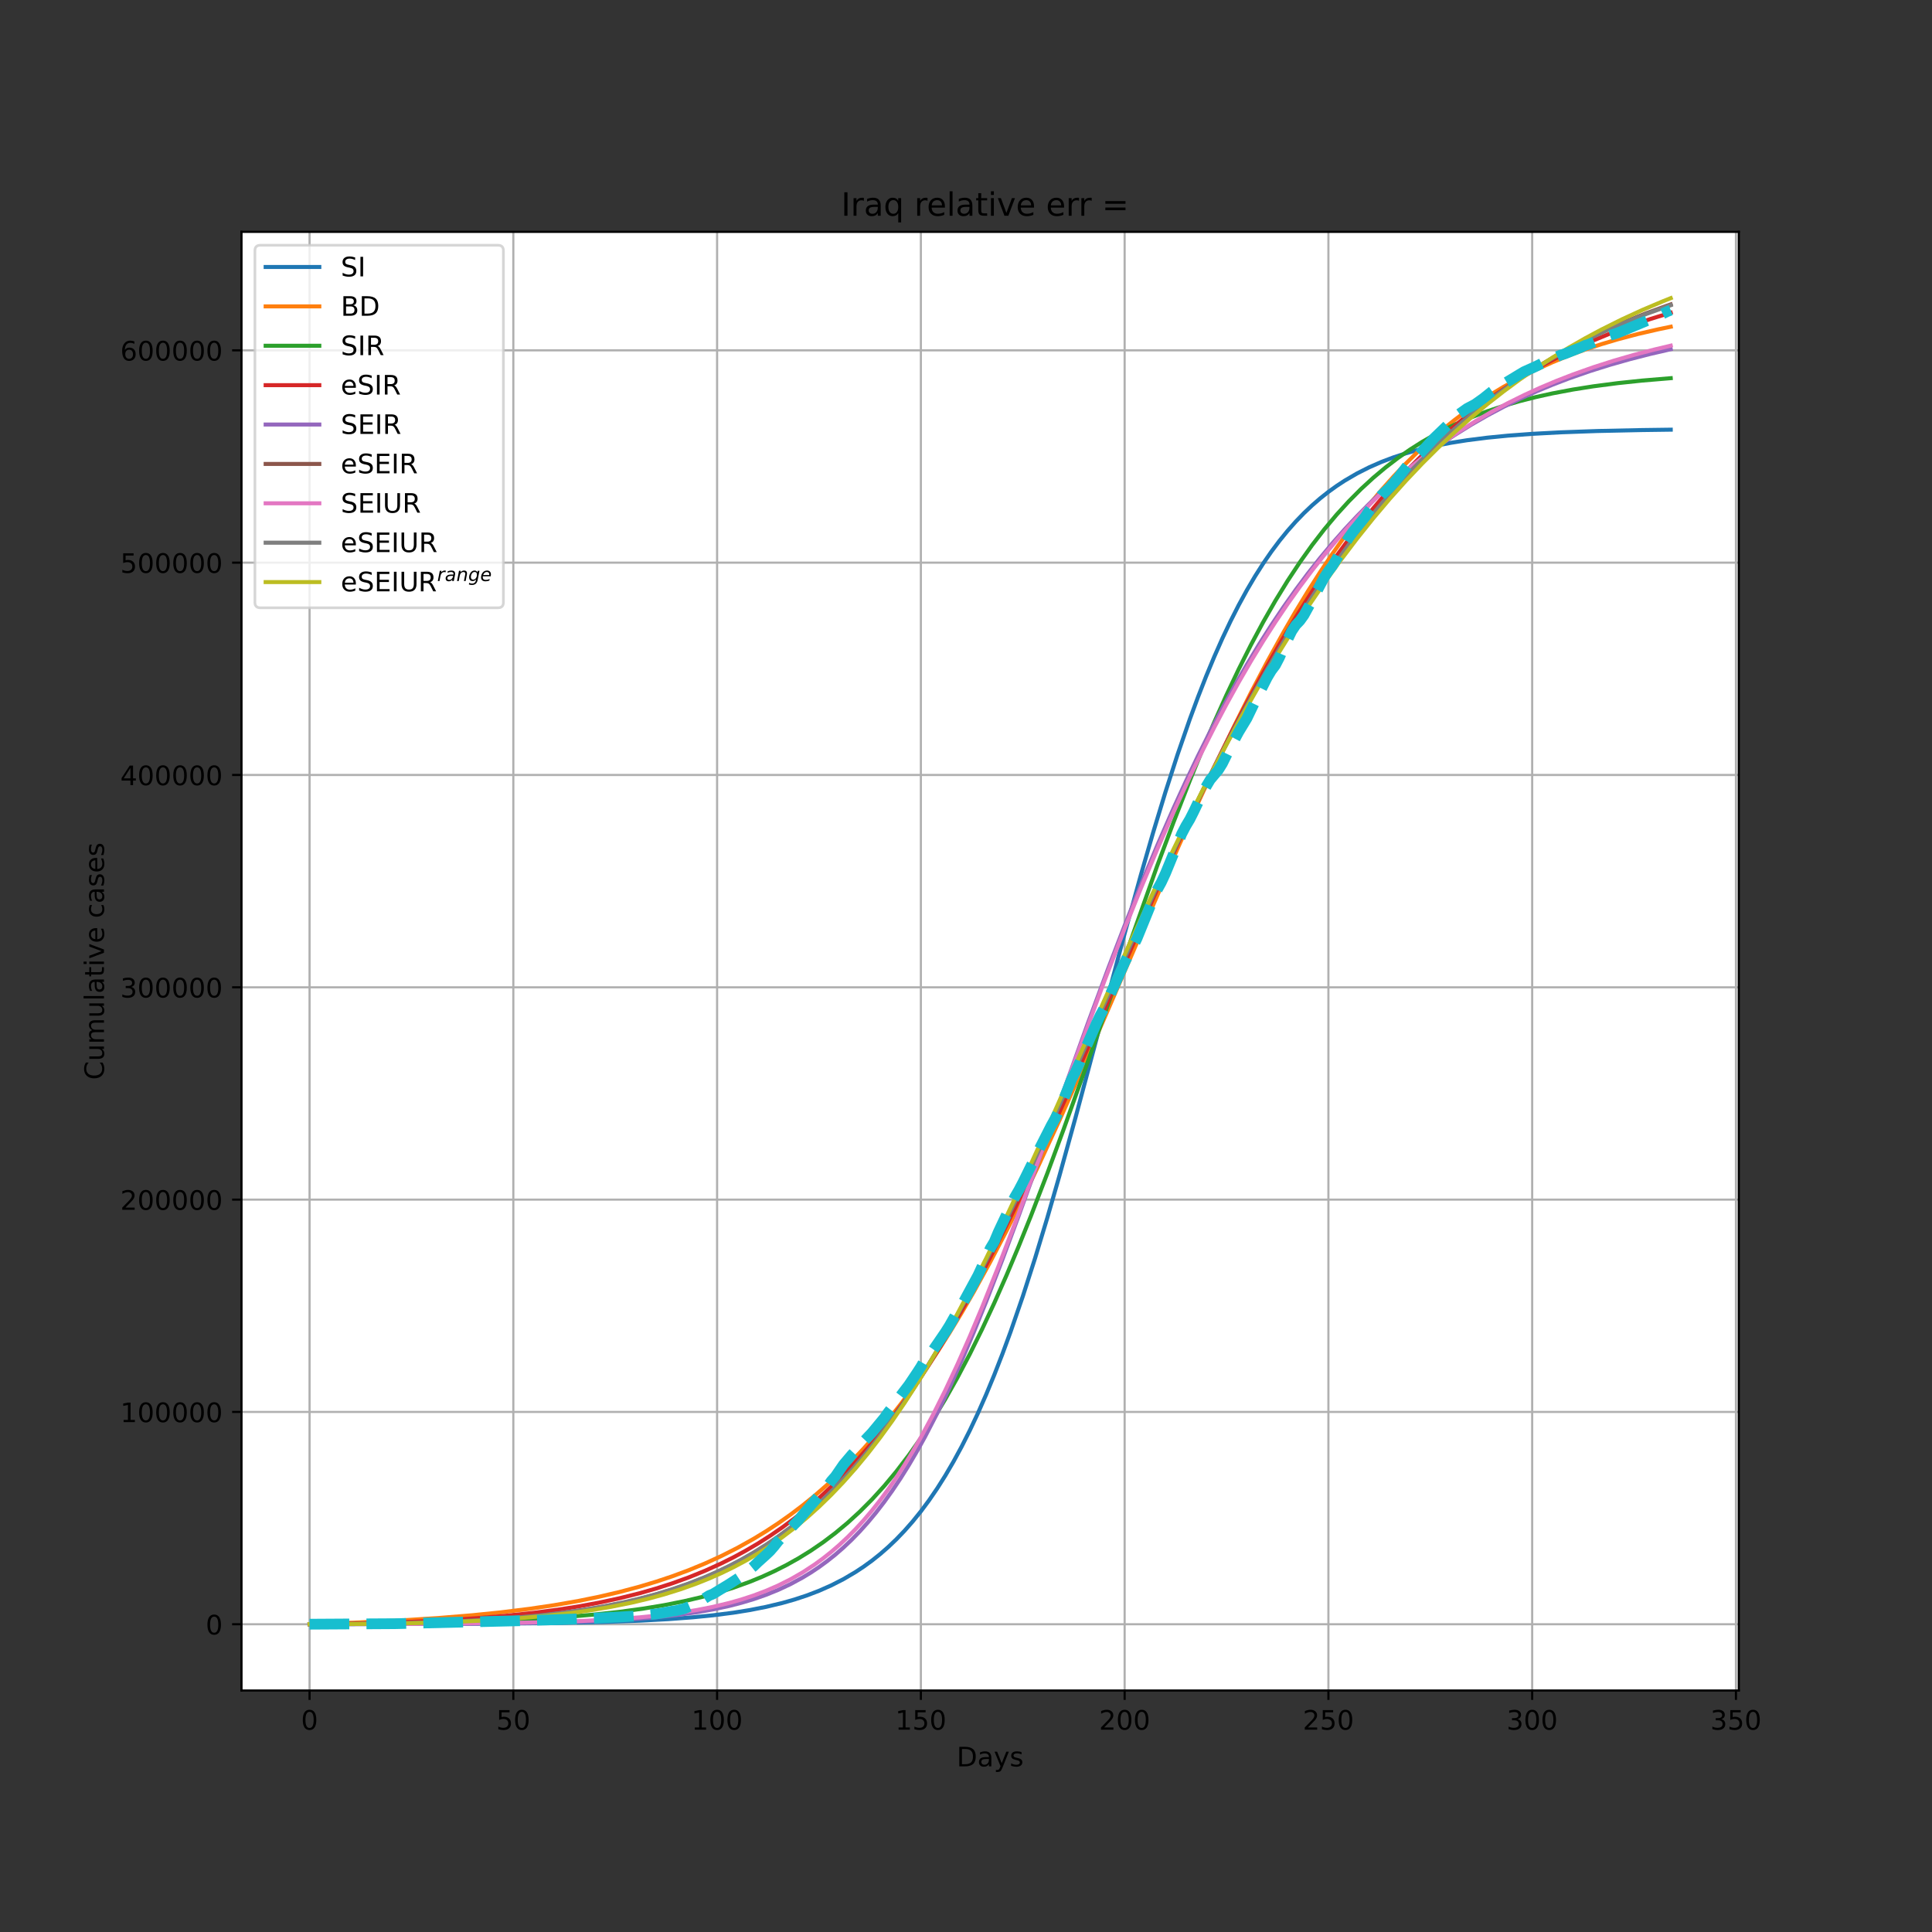 <?xml version="1.0" encoding="utf-8" standalone="no"?>
<!DOCTYPE svg PUBLIC "-//W3C//DTD SVG 1.1//EN"
  "http://www.w3.org/Graphics/SVG/1.1/DTD/svg11.dtd">
<!-- Created with matplotlib (https://matplotlib.org/) -->
<svg height="720pt" version="1.1" viewBox="0 0 720 720" width="720pt" xmlns="http://www.w3.org/2000/svg" xmlns:xlink="http://www.w3.org/1999/xlink">
 <rect x="0" y="0" width="720" height="720" fill="#333333" stroke="none"/>
 <defs>
  <style type="text/css">*{stroke-linecap:butt;stroke-linejoin:round;}</style>
 </defs>
 <g id="figure_1">
  <g id="patch_1">
   <path d="M 0 720 
L 720 720 
L 720 0 
L 0 0 
z
" style="fill:none;"/>
  </g>
  <g id="axes_1">
   <g id="patch_2">
    <path d="M 90 630 
L 648 630 
L 648 86.4 
L 90 86.4 
z
" style="fill:#ffffff;"/>
   </g>
   <g id="matplotlib.axis_1">
    <g id="xtick_1">
     <g id="line2d_1">
      <path clip-path="url(#p7c078dc5ff)" d="M 115.364 630 
L 115.364 86.4 
" style="fill:none;stroke:#b0b0b0;stroke-linecap:square;stroke-width:0.8;"/>
     </g>
     <g id="line2d_2">
      <defs>
       <path d="M 0 0 
L 0 3.5 
" id="m942feb6414" style="stroke:#000000;stroke-width:0.8;"/>
      </defs>
      <g>
       <use style="stroke:#000000;stroke-width:0.8;" x="115.364" xlink:href="#m942feb6414" y="630"/>
      </g>
     </g>
     <g id="text_1">
      <!-- 0 -->
      <g transform="translate(112.182 644.598)scale(0.1 -0.1)">
       <defs>
        <path d="M 31.781 66.406 
Q 24.172 66.406 20.328 58.906 
Q 16.5 51.422 16.5 36.375 
Q 16.5 21.391 20.328 13.891 
Q 24.172 6.391 31.781 6.391 
Q 39.453 6.391 43.281 13.891 
Q 47.125 21.391 47.125 36.375 
Q 47.125 51.422 43.281 58.906 
Q 39.453 66.406 31.781 66.406 
z
M 31.781 74.219 
Q 44.047 74.219 50.516 64.516 
Q 56.984 54.828 56.984 36.375 
Q 56.984 17.969 50.516 8.266 
Q 44.047 -1.422 31.781 -1.422 
Q 19.531 -1.422 13.062 8.266 
Q 6.594 17.969 6.594 36.375 
Q 6.594 54.828 13.062 64.516 
Q 19.531 74.219 31.781 74.219 
z
" id="DejaVuSans-48"/>
       </defs>
       <use xlink:href="#DejaVuSans-48"/>
      </g>
     </g>
    </g>
    <g id="xtick_2">
     <g id="line2d_3">
      <path clip-path="url(#p7c078dc5ff)" d="M 191.303 630 
L 191.303 86.4 
" style="fill:none;stroke:#b0b0b0;stroke-linecap:square;stroke-width:0.8;"/>
     </g>
     <g id="line2d_4">
      <g>
       <use style="stroke:#000000;stroke-width:0.8;" x="191.303" xlink:href="#m942feb6414" y="630"/>
      </g>
     </g>
     <g id="text_2">
      <!-- 50 -->
      <g transform="translate(184.94 644.598)scale(0.1 -0.1)">
       <defs>
        <path d="M 10.797 72.906 
L 49.516 72.906 
L 49.516 64.594 
L 19.828 64.594 
L 19.828 46.734 
Q 21.969 47.469 24.109 47.828 
Q 26.266 48.188 28.422 48.188 
Q 40.625 48.188 47.75 41.5 
Q 54.891 34.812 54.891 23.391 
Q 54.891 11.625 47.562 5.094 
Q 40.234 -1.422 26.906 -1.422 
Q 22.312 -1.422 17.547 -0.641 
Q 12.797 0.141 7.719 1.703 
L 7.719 11.625 
Q 12.109 9.234 16.797 8.062 
Q 21.484 6.891 26.703 6.891 
Q 35.156 6.891 40.078 11.328 
Q 45.016 15.766 45.016 23.391 
Q 45.016 31 40.078 35.438 
Q 35.156 39.891 26.703 39.891 
Q 22.75 39.891 18.812 39.016 
Q 14.891 38.141 10.797 36.281 
z
" id="DejaVuSans-53"/>
       </defs>
       <use xlink:href="#DejaVuSans-53"/>
       <use x="63.623" xlink:href="#DejaVuSans-48"/>
      </g>
     </g>
    </g>
    <g id="xtick_3">
     <g id="line2d_5">
      <path clip-path="url(#p7c078dc5ff)" d="M 267.242 630 
L 267.242 86.4 
" style="fill:none;stroke:#b0b0b0;stroke-linecap:square;stroke-width:0.8;"/>
     </g>
     <g id="line2d_6">
      <g>
       <use style="stroke:#000000;stroke-width:0.8;" x="267.242" xlink:href="#m942feb6414" y="630"/>
      </g>
     </g>
     <g id="text_3">
      <!-- 100 -->
      <g transform="translate(257.698 644.598)scale(0.1 -0.1)">
       <defs>
        <path d="M 12.406 8.297 
L 28.516 8.297 
L 28.516 63.922 
L 10.984 60.406 
L 10.984 69.391 
L 28.422 72.906 
L 38.281 72.906 
L 38.281 8.297 
L 54.391 8.297 
L 54.391 0 
L 12.406 0 
z
" id="DejaVuSans-49"/>
       </defs>
       <use xlink:href="#DejaVuSans-49"/>
       <use x="63.623" xlink:href="#DejaVuSans-48"/>
       <use x="127.246" xlink:href="#DejaVuSans-48"/>
      </g>
     </g>
    </g>
    <g id="xtick_4">
     <g id="line2d_7">
      <path clip-path="url(#p7c078dc5ff)" d="M 343.181 630 
L 343.181 86.4 
" style="fill:none;stroke:#b0b0b0;stroke-linecap:square;stroke-width:0.8;"/>
     </g>
     <g id="line2d_8">
      <g>
       <use style="stroke:#000000;stroke-width:0.8;" x="343.181" xlink:href="#m942feb6414" y="630"/>
      </g>
     </g>
     <g id="text_4">
      <!-- 150 -->
      <g transform="translate(333.637 644.598)scale(0.1 -0.1)">
       <use xlink:href="#DejaVuSans-49"/>
       <use x="63.623" xlink:href="#DejaVuSans-53"/>
       <use x="127.246" xlink:href="#DejaVuSans-48"/>
      </g>
     </g>
    </g>
    <g id="xtick_5">
     <g id="line2d_9">
      <path clip-path="url(#p7c078dc5ff)" d="M 419.12 630 
L 419.12 86.4 
" style="fill:none;stroke:#b0b0b0;stroke-linecap:square;stroke-width:0.8;"/>
     </g>
     <g id="line2d_10">
      <g>
       <use style="stroke:#000000;stroke-width:0.8;" x="419.12" xlink:href="#m942feb6414" y="630"/>
      </g>
     </g>
     <g id="text_5">
      <!-- 200 -->
      <g transform="translate(409.576 644.598)scale(0.1 -0.1)">
       <defs>
        <path d="M 19.188 8.297 
L 53.609 8.297 
L 53.609 0 
L 7.328 0 
L 7.328 8.297 
Q 12.938 14.109 22.625 23.891 
Q 32.328 33.688 34.812 36.531 
Q 39.547 41.844 41.422 45.531 
Q 43.312 49.219 43.312 52.781 
Q 43.312 58.594 39.234 62.25 
Q 35.156 65.922 28.609 65.922 
Q 23.969 65.922 18.812 64.312 
Q 13.672 62.703 7.812 59.422 
L 7.812 69.391 
Q 13.766 71.781 18.938 73 
Q 24.125 74.219 28.422 74.219 
Q 39.75 74.219 46.484 68.547 
Q 53.219 62.891 53.219 53.422 
Q 53.219 48.922 51.531 44.891 
Q 49.859 40.875 45.406 35.406 
Q 44.188 33.984 37.641 27.219 
Q 31.109 20.453 19.188 8.297 
z
" id="DejaVuSans-50"/>
       </defs>
       <use xlink:href="#DejaVuSans-50"/>
       <use x="63.623" xlink:href="#DejaVuSans-48"/>
       <use x="127.246" xlink:href="#DejaVuSans-48"/>
      </g>
     </g>
    </g>
    <g id="xtick_6">
     <g id="line2d_11">
      <path clip-path="url(#p7c078dc5ff)" d="M 495.059 630 
L 495.059 86.4 
" style="fill:none;stroke:#b0b0b0;stroke-linecap:square;stroke-width:0.8;"/>
     </g>
     <g id="line2d_12">
      <g>
       <use style="stroke:#000000;stroke-width:0.8;" x="495.059" xlink:href="#m942feb6414" y="630"/>
      </g>
     </g>
     <g id="text_6">
      <!-- 250 -->
      <g transform="translate(485.515 644.598)scale(0.1 -0.1)">
       <use xlink:href="#DejaVuSans-50"/>
       <use x="63.623" xlink:href="#DejaVuSans-53"/>
       <use x="127.246" xlink:href="#DejaVuSans-48"/>
      </g>
     </g>
    </g>
    <g id="xtick_7">
     <g id="line2d_13">
      <path clip-path="url(#p7c078dc5ff)" d="M 570.998 630 
L 570.998 86.4 
" style="fill:none;stroke:#b0b0b0;stroke-linecap:square;stroke-width:0.8;"/>
     </g>
     <g id="line2d_14">
      <g>
       <use style="stroke:#000000;stroke-width:0.8;" x="570.998" xlink:href="#m942feb6414" y="630"/>
      </g>
     </g>
     <g id="text_7">
      <!-- 300 -->
      <g transform="translate(561.454 644.598)scale(0.1 -0.1)">
       <defs>
        <path d="M 40.578 39.312 
Q 47.656 37.797 51.625 33 
Q 55.609 28.219 55.609 21.188 
Q 55.609 10.406 48.188 4.484 
Q 40.766 -1.422 27.094 -1.422 
Q 22.516 -1.422 17.656 -0.516 
Q 12.797 0.391 7.625 2.203 
L 7.625 11.719 
Q 11.719 9.328 16.594 8.109 
Q 21.484 6.891 26.812 6.891 
Q 36.078 6.891 40.938 10.547 
Q 45.797 14.203 45.797 21.188 
Q 45.797 27.641 41.281 31.266 
Q 36.766 34.906 28.719 34.906 
L 20.219 34.906 
L 20.219 43.016 
L 29.109 43.016 
Q 36.375 43.016 40.234 45.922 
Q 44.094 48.828 44.094 54.297 
Q 44.094 59.906 40.109 62.906 
Q 36.141 65.922 28.719 65.922 
Q 24.656 65.922 20.016 65.031 
Q 15.375 64.156 9.812 62.312 
L 9.812 71.094 
Q 15.438 72.656 20.344 73.438 
Q 25.25 74.219 29.594 74.219 
Q 40.828 74.219 47.359 69.109 
Q 53.906 64.016 53.906 55.328 
Q 53.906 49.266 50.438 45.094 
Q 46.969 40.922 40.578 39.312 
z
" id="DejaVuSans-51"/>
       </defs>
       <use xlink:href="#DejaVuSans-51"/>
       <use x="63.623" xlink:href="#DejaVuSans-48"/>
       <use x="127.246" xlink:href="#DejaVuSans-48"/>
      </g>
     </g>
    </g>
    <g id="xtick_8">
     <g id="line2d_15">
      <path clip-path="url(#p7c078dc5ff)" d="M 646.937 630 
L 646.937 86.4 
" style="fill:none;stroke:#b0b0b0;stroke-linecap:square;stroke-width:0.8;"/>
     </g>
     <g id="line2d_16">
      <g>
       <use style="stroke:#000000;stroke-width:0.8;" x="646.937" xlink:href="#m942feb6414" y="630"/>
      </g>
     </g>
     <g id="text_8">
      <!-- 350 -->
      <g transform="translate(637.393 644.598)scale(0.1 -0.1)">
       <use xlink:href="#DejaVuSans-51"/>
       <use x="63.623" xlink:href="#DejaVuSans-53"/>
       <use x="127.246" xlink:href="#DejaVuSans-48"/>
      </g>
     </g>
    </g>
    <g id="text_9">
     <!-- Days -->
     <g transform="translate(356.522 658.277)scale(0.1 -0.1)">
      <defs>
       <path d="M 19.672 64.797 
L 19.672 8.109 
L 31.594 8.109 
Q 46.688 8.109 53.688 14.938 
Q 60.688 21.781 60.688 36.531 
Q 60.688 51.172 53.688 57.984 
Q 46.688 64.797 31.594 64.797 
z
M 9.812 72.906 
L 30.078 72.906 
Q 51.266 72.906 61.172 64.094 
Q 71.094 55.281 71.094 36.531 
Q 71.094 17.672 61.125 8.828 
Q 51.172 0 30.078 0 
L 9.812 0 
z
" id="DejaVuSans-68"/>
       <path d="M 34.281 27.484 
Q 23.391 27.484 19.188 25 
Q 14.984 22.516 14.984 16.5 
Q 14.984 11.719 18.141 8.906 
Q 21.297 6.109 26.703 6.109 
Q 34.188 6.109 38.703 11.406 
Q 43.219 16.703 43.219 25.484 
L 43.219 27.484 
z
M 52.203 31.203 
L 52.203 0 
L 43.219 0 
L 43.219 8.297 
Q 40.141 3.328 35.547 0.953 
Q 30.953 -1.422 24.312 -1.422 
Q 15.922 -1.422 10.953 3.297 
Q 6 8.016 6 15.922 
Q 6 25.141 12.172 29.828 
Q 18.359 34.516 30.609 34.516 
L 43.219 34.516 
L 43.219 35.406 
Q 43.219 41.609 39.141 45 
Q 35.062 48.391 27.688 48.391 
Q 23 48.391 18.547 47.266 
Q 14.109 46.141 10.016 43.891 
L 10.016 52.203 
Q 14.938 54.109 19.578 55.047 
Q 24.219 56 28.609 56 
Q 40.484 56 46.344 49.844 
Q 52.203 43.703 52.203 31.203 
z
" id="DejaVuSans-97"/>
       <path d="M 32.172 -5.078 
Q 28.375 -14.844 24.75 -17.812 
Q 21.141 -20.797 15.094 -20.797 
L 7.906 -20.797 
L 7.906 -13.281 
L 13.188 -13.281 
Q 16.891 -13.281 18.938 -11.516 
Q 21 -9.766 23.484 -3.219 
L 25.094 0.875 
L 2.984 54.688 
L 12.5 54.688 
L 29.594 11.922 
L 46.688 54.688 
L 56.203 54.688 
z
" id="DejaVuSans-121"/>
       <path d="M 44.281 53.078 
L 44.281 44.578 
Q 40.484 46.531 36.375 47.5 
Q 32.281 48.484 27.875 48.484 
Q 21.188 48.484 17.844 46.438 
Q 14.5 44.391 14.5 40.281 
Q 14.5 37.156 16.891 35.375 
Q 19.281 33.594 26.516 31.984 
L 29.594 31.297 
Q 39.156 29.25 43.188 25.516 
Q 47.219 21.781 47.219 15.094 
Q 47.219 7.469 41.188 3.016 
Q 35.156 -1.422 24.609 -1.422 
Q 20.219 -1.422 15.453 -0.562 
Q 10.688 0.297 5.422 2 
L 5.422 11.281 
Q 10.406 8.688 15.234 7.391 
Q 20.062 6.109 24.812 6.109 
Q 31.156 6.109 34.562 8.281 
Q 37.984 10.453 37.984 14.406 
Q 37.984 18.062 35.516 20.016 
Q 33.062 21.969 24.703 23.781 
L 21.578 24.516 
Q 13.234 26.266 9.516 29.906 
Q 5.812 33.547 5.812 39.891 
Q 5.812 47.609 11.281 51.797 
Q 16.75 56 26.812 56 
Q 31.781 56 36.172 55.266 
Q 40.578 54.547 44.281 53.078 
z
" id="DejaVuSans-115"/>
      </defs>
      <use xlink:href="#DejaVuSans-68"/>
      <use x="77.002" xlink:href="#DejaVuSans-97"/>
      <use x="138.281" xlink:href="#DejaVuSans-121"/>
      <use x="197.461" xlink:href="#DejaVuSans-115"/>
     </g>
    </g>
   </g>
   <g id="matplotlib.axis_2">
    <g id="ytick_1">
     <g id="line2d_17">
      <path clip-path="url(#p7c078dc5ff)" d="M 90 605.311 
L 648 605.311 
" style="fill:none;stroke:#b0b0b0;stroke-linecap:square;stroke-width:0.8;"/>
     </g>
     <g id="line2d_18">
      <defs>
       <path d="M 0 0 
L -3.5 0 
" id="m3f5e224638" style="stroke:#000000;stroke-width:0.8;"/>
      </defs>
      <g>
       <use style="stroke:#000000;stroke-width:0.8;" x="90" xlink:href="#m3f5e224638" y="605.311"/>
      </g>
     </g>
     <g id="text_10">
      <!-- 0 -->
      <g transform="translate(76.638 609.111)scale(0.1 -0.1)">
       <use xlink:href="#DejaVuSans-48"/>
      </g>
     </g>
    </g>
    <g id="ytick_2">
     <g id="line2d_19">
      <path clip-path="url(#p7c078dc5ff)" d="M 90 526.187 
L 648 526.187 
" style="fill:none;stroke:#b0b0b0;stroke-linecap:square;stroke-width:0.8;"/>
     </g>
     <g id="line2d_20">
      <g>
       <use style="stroke:#000000;stroke-width:0.8;" x="90" xlink:href="#m3f5e224638" y="526.187"/>
      </g>
     </g>
     <g id="text_11">
      <!-- 100000 -->
      <g transform="translate(44.825 529.986)scale(0.1 -0.1)">
       <use xlink:href="#DejaVuSans-49"/>
       <use x="63.623" xlink:href="#DejaVuSans-48"/>
       <use x="127.246" xlink:href="#DejaVuSans-48"/>
       <use x="190.869" xlink:href="#DejaVuSans-48"/>
       <use x="254.492" xlink:href="#DejaVuSans-48"/>
       <use x="318.115" xlink:href="#DejaVuSans-48"/>
      </g>
     </g>
    </g>
    <g id="ytick_3">
     <g id="line2d_21">
      <path clip-path="url(#p7c078dc5ff)" d="M 90 447.062 
L 648 447.062 
" style="fill:none;stroke:#b0b0b0;stroke-linecap:square;stroke-width:0.8;"/>
     </g>
     <g id="line2d_22">
      <g>
       <use style="stroke:#000000;stroke-width:0.8;" x="90" xlink:href="#m3f5e224638" y="447.062"/>
      </g>
     </g>
     <g id="text_12">
      <!-- 200000 -->
      <g transform="translate(44.825 450.861)scale(0.1 -0.1)">
       <use xlink:href="#DejaVuSans-50"/>
       <use x="63.623" xlink:href="#DejaVuSans-48"/>
       <use x="127.246" xlink:href="#DejaVuSans-48"/>
       <use x="190.869" xlink:href="#DejaVuSans-48"/>
       <use x="254.492" xlink:href="#DejaVuSans-48"/>
       <use x="318.115" xlink:href="#DejaVuSans-48"/>
      </g>
     </g>
    </g>
    <g id="ytick_4">
     <g id="line2d_23">
      <path clip-path="url(#p7c078dc5ff)" d="M 90 367.937 
L 648 367.937 
" style="fill:none;stroke:#b0b0b0;stroke-linecap:square;stroke-width:0.8;"/>
     </g>
     <g id="line2d_24">
      <g>
       <use style="stroke:#000000;stroke-width:0.8;" x="90" xlink:href="#m3f5e224638" y="367.937"/>
      </g>
     </g>
     <g id="text_13">
      <!-- 300000 -->
      <g transform="translate(44.825 371.736)scale(0.1 -0.1)">
       <use xlink:href="#DejaVuSans-51"/>
       <use x="63.623" xlink:href="#DejaVuSans-48"/>
       <use x="127.246" xlink:href="#DejaVuSans-48"/>
       <use x="190.869" xlink:href="#DejaVuSans-48"/>
       <use x="254.492" xlink:href="#DejaVuSans-48"/>
       <use x="318.115" xlink:href="#DejaVuSans-48"/>
      </g>
     </g>
    </g>
    <g id="ytick_5">
     <g id="line2d_25">
      <path clip-path="url(#p7c078dc5ff)" d="M 90 288.812 
L 648 288.812 
" style="fill:none;stroke:#b0b0b0;stroke-linecap:square;stroke-width:0.8;"/>
     </g>
     <g id="line2d_26">
      <g>
       <use style="stroke:#000000;stroke-width:0.8;" x="90" xlink:href="#m3f5e224638" y="288.812"/>
      </g>
     </g>
     <g id="text_14">
      <!-- 400000 -->
      <g transform="translate(44.825 292.611)scale(0.1 -0.1)">
       <defs>
        <path d="M 37.797 64.312 
L 12.891 25.391 
L 37.797 25.391 
z
M 35.203 72.906 
L 47.609 72.906 
L 47.609 25.391 
L 58.016 25.391 
L 58.016 17.188 
L 47.609 17.188 
L 47.609 0 
L 37.797 0 
L 37.797 17.188 
L 4.891 17.188 
L 4.891 26.703 
z
" id="DejaVuSans-52"/>
       </defs>
       <use xlink:href="#DejaVuSans-52"/>
       <use x="63.623" xlink:href="#DejaVuSans-48"/>
       <use x="127.246" xlink:href="#DejaVuSans-48"/>
       <use x="190.869" xlink:href="#DejaVuSans-48"/>
       <use x="254.492" xlink:href="#DejaVuSans-48"/>
       <use x="318.115" xlink:href="#DejaVuSans-48"/>
      </g>
     </g>
    </g>
    <g id="ytick_6">
     <g id="line2d_27">
      <path clip-path="url(#p7c078dc5ff)" d="M 90 209.687 
L 648 209.687 
" style="fill:none;stroke:#b0b0b0;stroke-linecap:square;stroke-width:0.8;"/>
     </g>
     <g id="line2d_28">
      <g>
       <use style="stroke:#000000;stroke-width:0.8;" x="90" xlink:href="#m3f5e224638" y="209.687"/>
      </g>
     </g>
     <g id="text_15">
      <!-- 500000 -->
      <g transform="translate(44.825 213.486)scale(0.1 -0.1)">
       <use xlink:href="#DejaVuSans-53"/>
       <use x="63.623" xlink:href="#DejaVuSans-48"/>
       <use x="127.246" xlink:href="#DejaVuSans-48"/>
       <use x="190.869" xlink:href="#DejaVuSans-48"/>
       <use x="254.492" xlink:href="#DejaVuSans-48"/>
       <use x="318.115" xlink:href="#DejaVuSans-48"/>
      </g>
     </g>
    </g>
    <g id="ytick_7">
     <g id="line2d_29">
      <path clip-path="url(#p7c078dc5ff)" d="M 90 130.562 
L 648 130.562 
" style="fill:none;stroke:#b0b0b0;stroke-linecap:square;stroke-width:0.8;"/>
     </g>
     <g id="line2d_30">
      <g>
       <use style="stroke:#000000;stroke-width:0.8;" x="90" xlink:href="#m3f5e224638" y="130.562"/>
      </g>
     </g>
     <g id="text_16">
      <!-- 600000 -->
      <g transform="translate(44.825 134.361)scale(0.1 -0.1)">
       <defs>
        <path d="M 33.016 40.375 
Q 26.375 40.375 22.484 35.828 
Q 18.609 31.297 18.609 23.391 
Q 18.609 15.531 22.484 10.953 
Q 26.375 6.391 33.016 6.391 
Q 39.656 6.391 43.531 10.953 
Q 47.406 15.531 47.406 23.391 
Q 47.406 31.297 43.531 35.828 
Q 39.656 40.375 33.016 40.375 
z
M 52.594 71.297 
L 52.594 62.312 
Q 48.875 64.062 45.094 64.984 
Q 41.312 65.922 37.594 65.922 
Q 27.828 65.922 22.672 59.328 
Q 17.531 52.734 16.797 39.406 
Q 19.672 43.656 24.016 45.922 
Q 28.375 48.188 33.594 48.188 
Q 44.578 48.188 50.953 41.516 
Q 57.328 34.859 57.328 23.391 
Q 57.328 12.156 50.688 5.359 
Q 44.047 -1.422 33.016 -1.422 
Q 20.359 -1.422 13.672 8.266 
Q 6.984 17.969 6.984 36.375 
Q 6.984 53.656 15.188 63.938 
Q 23.391 74.219 37.203 74.219 
Q 40.922 74.219 44.703 73.484 
Q 48.484 72.75 52.594 71.297 
z
" id="DejaVuSans-54"/>
       </defs>
       <use xlink:href="#DejaVuSans-54"/>
       <use x="63.623" xlink:href="#DejaVuSans-48"/>
       <use x="127.246" xlink:href="#DejaVuSans-48"/>
       <use x="190.869" xlink:href="#DejaVuSans-48"/>
       <use x="254.492" xlink:href="#DejaVuSans-48"/>
       <use x="318.115" xlink:href="#DejaVuSans-48"/>
      </g>
     </g>
    </g>
    <g id="text_17">
     <!-- Cumulative cases -->
     <g transform="translate(38.745 402.426)rotate(-90)scale(0.1 -0.1)">
      <defs>
       <path d="M 64.406 67.281 
L 64.406 56.891 
Q 59.422 61.531 53.781 63.812 
Q 48.141 66.109 41.797 66.109 
Q 29.297 66.109 22.656 58.469 
Q 16.016 50.828 16.016 36.375 
Q 16.016 21.969 22.656 14.328 
Q 29.297 6.688 41.797 6.688 
Q 48.141 6.688 53.781 8.984 
Q 59.422 11.281 64.406 15.922 
L 64.406 5.609 
Q 59.234 2.094 53.438 0.328 
Q 47.656 -1.422 41.219 -1.422 
Q 24.656 -1.422 15.125 8.703 
Q 5.609 18.844 5.609 36.375 
Q 5.609 53.953 15.125 64.078 
Q 24.656 74.219 41.219 74.219 
Q 47.75 74.219 53.531 72.484 
Q 59.328 70.75 64.406 67.281 
z
" id="DejaVuSans-67"/>
       <path d="M 8.5 21.578 
L 8.5 54.688 
L 17.484 54.688 
L 17.484 21.922 
Q 17.484 14.156 20.5 10.266 
Q 23.531 6.391 29.594 6.391 
Q 36.859 6.391 41.078 11.031 
Q 45.312 15.672 45.312 23.688 
L 45.312 54.688 
L 54.297 54.688 
L 54.297 0 
L 45.312 0 
L 45.312 8.406 
Q 42.047 3.422 37.719 1 
Q 33.406 -1.422 27.688 -1.422 
Q 18.266 -1.422 13.375 4.438 
Q 8.5 10.297 8.5 21.578 
z
M 31.109 56 
z
" id="DejaVuSans-117"/>
       <path d="M 52 44.188 
Q 55.375 50.25 60.062 53.125 
Q 64.75 56 71.094 56 
Q 79.641 56 84.281 50.016 
Q 88.922 44.047 88.922 33.016 
L 88.922 0 
L 79.891 0 
L 79.891 32.719 
Q 79.891 40.578 77.094 44.375 
Q 74.312 48.188 68.609 48.188 
Q 61.625 48.188 57.562 43.547 
Q 53.516 38.922 53.516 30.906 
L 53.516 0 
L 44.484 0 
L 44.484 32.719 
Q 44.484 40.625 41.703 44.406 
Q 38.922 48.188 33.109 48.188 
Q 26.219 48.188 22.156 43.531 
Q 18.109 38.875 18.109 30.906 
L 18.109 0 
L 9.078 0 
L 9.078 54.688 
L 18.109 54.688 
L 18.109 46.188 
Q 21.188 51.219 25.484 53.609 
Q 29.781 56 35.688 56 
Q 41.656 56 45.828 52.969 
Q 50 49.953 52 44.188 
z
" id="DejaVuSans-109"/>
       <path d="M 9.422 75.984 
L 18.406 75.984 
L 18.406 0 
L 9.422 0 
z
" id="DejaVuSans-108"/>
       <path d="M 18.312 70.219 
L 18.312 54.688 
L 36.812 54.688 
L 36.812 47.703 
L 18.312 47.703 
L 18.312 18.016 
Q 18.312 11.328 20.141 9.422 
Q 21.969 7.516 27.594 7.516 
L 36.812 7.516 
L 36.812 0 
L 27.594 0 
Q 17.188 0 13.234 3.875 
Q 9.281 7.766 9.281 18.016 
L 9.281 47.703 
L 2.688 47.703 
L 2.688 54.688 
L 9.281 54.688 
L 9.281 70.219 
z
" id="DejaVuSans-116"/>
       <path d="M 9.422 54.688 
L 18.406 54.688 
L 18.406 0 
L 9.422 0 
z
M 9.422 75.984 
L 18.406 75.984 
L 18.406 64.594 
L 9.422 64.594 
z
" id="DejaVuSans-105"/>
       <path d="M 2.984 54.688 
L 12.5 54.688 
L 29.594 8.797 
L 46.688 54.688 
L 56.203 54.688 
L 35.688 0 
L 23.484 0 
z
" id="DejaVuSans-118"/>
       <path d="M 56.203 29.594 
L 56.203 25.203 
L 14.891 25.203 
Q 15.484 15.922 20.484 11.062 
Q 25.484 6.203 34.422 6.203 
Q 39.594 6.203 44.453 7.469 
Q 49.312 8.734 54.109 11.281 
L 54.109 2.781 
Q 49.266 0.734 44.188 -0.344 
Q 39.109 -1.422 33.891 -1.422 
Q 20.797 -1.422 13.156 6.188 
Q 5.516 13.812 5.516 26.812 
Q 5.516 40.234 12.766 48.109 
Q 20.016 56 32.328 56 
Q 43.359 56 49.781 48.891 
Q 56.203 41.797 56.203 29.594 
z
M 47.219 32.234 
Q 47.125 39.594 43.094 43.984 
Q 39.062 48.391 32.422 48.391 
Q 24.906 48.391 20.391 44.141 
Q 15.875 39.891 15.188 32.172 
z
" id="DejaVuSans-101"/>
       <path id="DejaVuSans-32"/>
       <path d="M 48.781 52.594 
L 48.781 44.188 
Q 44.969 46.297 41.141 47.344 
Q 37.312 48.391 33.406 48.391 
Q 24.656 48.391 19.812 42.844 
Q 14.984 37.312 14.984 27.297 
Q 14.984 17.281 19.812 11.734 
Q 24.656 6.203 33.406 6.203 
Q 37.312 6.203 41.141 7.25 
Q 44.969 8.297 48.781 10.406 
L 48.781 2.094 
Q 45.016 0.344 40.984 -0.531 
Q 36.969 -1.422 32.422 -1.422 
Q 20.062 -1.422 12.781 6.344 
Q 5.516 14.109 5.516 27.297 
Q 5.516 40.672 12.859 48.328 
Q 20.219 56 33.016 56 
Q 37.156 56 41.109 55.141 
Q 45.062 54.297 48.781 52.594 
z
" id="DejaVuSans-99"/>
      </defs>
      <use xlink:href="#DejaVuSans-67"/>
      <use x="69.824" xlink:href="#DejaVuSans-117"/>
      <use x="133.203" xlink:href="#DejaVuSans-109"/>
      <use x="230.615" xlink:href="#DejaVuSans-117"/>
      <use x="293.994" xlink:href="#DejaVuSans-108"/>
      <use x="321.777" xlink:href="#DejaVuSans-97"/>
      <use x="383.057" xlink:href="#DejaVuSans-116"/>
      <use x="422.266" xlink:href="#DejaVuSans-105"/>
      <use x="450.049" xlink:href="#DejaVuSans-118"/>
      <use x="509.229" xlink:href="#DejaVuSans-101"/>
      <use x="570.752" xlink:href="#DejaVuSans-32"/>
      <use x="602.539" xlink:href="#DejaVuSans-99"/>
      <use x="657.52" xlink:href="#DejaVuSans-97"/>
      <use x="718.799" xlink:href="#DejaVuSans-115"/>
      <use x="770.898" xlink:href="#DejaVuSans-101"/>
      <use x="832.422" xlink:href="#DejaVuSans-115"/>
     </g>
    </g>
   </g>
   <g id="line2d_31">
    <path clip-path="url(#p7c078dc5ff)" d="M 115.364 605.291 
L 177.634 605.142 
L 206.49 604.86 
L 224.716 604.475 
L 238.385 603.984 
L 249.016 603.41 
L 258.129 602.726 
L 265.723 601.973 
L 273.317 601.002 
L 279.392 600.029 
L 285.467 598.838 
L 291.542 597.385 
L 296.099 596.088 
L 300.655 594.585 
L 305.211 592.843 
L 309.768 590.829 
L 314.324 588.501 
L 318.88 585.817 
L 321.918 583.804 
L 324.955 581.596 
L 327.993 579.175 
L 331.03 576.523 
L 334.068 573.623 
L 337.106 570.456 
L 340.143 567 
L 343.181 563.238 
L 346.218 559.148 
L 349.256 554.71 
L 352.293 549.904 
L 355.331 544.713 
L 358.369 539.117 
L 361.406 533.102 
L 364.444 526.653 
L 367.481 519.761 
L 370.519 512.417 
L 373.556 504.619 
L 376.594 496.369 
L 381.15 483.163 
L 385.707 469.004 
L 390.263 453.972 
L 394.819 438.179 
L 400.894 416.185 
L 410.007 382.04 
L 419.12 347.919 
L 425.195 325.966 
L 429.751 310.215 
L 434.308 295.232 
L 438.864 281.128 
L 443.42 267.981 
L 446.458 259.772 
L 449.495 252.015 
L 452.533 244.712 
L 455.57 237.859 
L 458.608 231.45 
L 461.646 225.473 
L 464.683 219.914 
L 467.721 214.758 
L 470.758 209.986 
L 473.796 205.581 
L 476.833 201.521 
L 479.871 197.786 
L 482.909 194.358 
L 485.946 191.215 
L 488.984 188.338 
L 492.021 185.708 
L 495.059 183.307 
L 498.096 181.117 
L 501.134 179.121 
L 505.69 176.459 
L 510.247 174.152 
L 514.803 172.154 
L 519.359 170.428 
L 523.916 168.938 
L 528.472 167.653 
L 534.547 166.212 
L 540.622 165.033 
L 546.697 164.068 
L 554.291 163.106 
L 561.885 162.359 
L 570.998 161.682 
L 581.629 161.113 
L 595.298 160.626 
L 612.005 160.269 
L 622.636 160.126 
L 622.636 160.126 
" style="fill:none;stroke:#1f77b4;stroke-linecap:square;stroke-width:1.5;"/>
   </g>
   <g id="line2d_32">
    <path clip-path="url(#p7c078dc5ff)" d="M 115.364 605.291 
L 133.589 604.646 
L 150.296 603.829 
L 163.965 602.942 
L 176.115 601.942 
L 186.746 600.862 
L 197.378 599.549 
L 206.49 598.202 
L 215.603 596.612 
L 223.197 595.072 
L 230.791 593.307 
L 238.385 591.287 
L 244.46 589.463 
L 250.535 587.436 
L 256.61 585.182 
L 262.685 582.681 
L 268.76 579.908 
L 274.836 576.837 
L 280.911 573.441 
L 285.467 570.663 
L 290.023 567.675 
L 294.58 564.463 
L 299.136 561.014 
L 303.692 557.315 
L 308.249 553.353 
L 312.805 549.116 
L 317.361 544.59 
L 321.918 539.764 
L 326.474 534.626 
L 331.03 529.167 
L 335.587 523.376 
L 340.143 517.246 
L 344.7 510.77 
L 349.256 503.946 
L 353.812 496.77 
L 358.369 489.244 
L 362.925 481.371 
L 369 470.344 
L 375.075 458.737 
L 381.15 446.583 
L 387.225 433.928 
L 394.819 417.49 
L 402.413 400.489 
L 413.045 376.032 
L 438.864 316.202 
L 446.458 299.235 
L 454.052 282.842 
L 460.127 270.229 
L 466.202 258.121 
L 472.277 246.563 
L 478.352 235.589 
L 482.909 227.755 
L 487.465 220.27 
L 492.021 213.135 
L 496.578 206.351 
L 501.134 199.916 
L 505.69 193.826 
L 510.247 188.074 
L 514.803 182.652 
L 519.359 177.551 
L 523.916 172.761 
L 528.472 168.269 
L 533.028 164.064 
L 537.585 160.134 
L 542.141 156.465 
L 546.697 153.044 
L 551.254 149.858 
L 555.81 146.895 
L 560.366 144.142 
L 566.441 140.775 
L 572.517 137.731 
L 578.592 134.983 
L 584.667 132.504 
L 590.742 130.271 
L 596.817 128.262 
L 602.892 126.456 
L 610.486 124.454 
L 618.08 122.706 
L 622.636 121.766 
L 622.636 121.766 
" style="fill:none;stroke:#ff7f0e;stroke-linecap:square;stroke-width:1.5;"/>
   </g>
   <g id="line2d_33">
    <path clip-path="url(#p7c078dc5ff)" d="M 115.364 605.291 
L 145.739 604.98 
L 168.521 604.531 
L 185.228 603.996 
L 198.897 603.359 
L 211.047 602.579 
L 221.678 601.675 
L 230.791 600.689 
L 239.904 599.455 
L 247.498 598.195 
L 255.091 596.681 
L 261.167 595.253 
L 267.242 593.603 
L 273.317 591.696 
L 279.392 589.498 
L 283.948 587.632 
L 288.505 585.559 
L 293.061 583.26 
L 297.617 580.711 
L 302.174 577.89 
L 306.73 574.773 
L 311.286 571.332 
L 315.843 567.543 
L 320.399 563.376 
L 324.955 558.804 
L 329.512 553.8 
L 334.068 548.336 
L 338.624 542.387 
L 343.181 535.929 
L 347.737 528.94 
L 352.293 521.405 
L 356.85 513.31 
L 361.406 504.649 
L 365.962 495.423 
L 370.519 485.64 
L 375.075 475.315 
L 379.631 464.475 
L 384.188 453.154 
L 390.263 437.388 
L 396.338 420.976 
L 403.932 399.789 
L 431.27 322.616 
L 437.345 306.404 
L 443.42 290.873 
L 447.977 279.741 
L 452.533 269.094 
L 457.089 258.961 
L 461.646 249.362 
L 466.202 240.309 
L 470.758 231.805 
L 475.315 223.848 
L 479.871 216.43 
L 484.427 209.536 
L 488.984 203.151 
L 493.54 197.253 
L 498.096 191.82 
L 502.653 186.827 
L 507.209 182.248 
L 511.765 178.059 
L 516.322 174.232 
L 520.878 170.742 
L 525.434 167.565 
L 529.991 164.677 
L 534.547 162.054 
L 539.103 159.676 
L 543.66 157.521 
L 548.216 155.57 
L 554.291 153.257 
L 560.366 151.237 
L 566.441 149.474 
L 572.517 147.938 
L 578.592 146.601 
L 586.186 145.171 
L 593.78 143.971 
L 602.892 142.784 
L 612.005 141.824 
L 622.636 140.934 
L 622.636 140.934 
" style="fill:none;stroke:#2ca02c;stroke-linecap:square;stroke-width:1.5;"/>
   </g>
   <g id="line2d_34">
    <path clip-path="url(#p7c078dc5ff)" d="M 115.364 605.291 
L 135.108 604.964 
L 151.814 604.458 
L 165.483 603.829 
L 177.634 603.056 
L 188.265 602.172 
L 198.897 601.047 
L 208.009 599.851 
L 215.603 598.662 
L 223.197 597.268 
L 230.791 595.64 
L 238.385 593.745 
L 244.46 592.009 
L 250.535 590.057 
L 256.61 587.864 
L 262.685 585.404 
L 268.76 582.652 
L 273.317 580.379 
L 277.873 577.911 
L 282.43 575.237 
L 286.986 572.342 
L 291.542 569.213 
L 296.099 565.836 
L 300.655 562.196 
L 305.211 558.28 
L 309.768 554.073 
L 314.324 549.562 
L 318.88 544.736 
L 323.437 539.581 
L 327.993 534.089 
L 332.549 528.25 
L 337.106 522.056 
L 341.662 515.505 
L 346.218 508.592 
L 350.775 501.318 
L 355.331 493.687 
L 359.887 485.705 
L 365.962 474.535 
L 372.038 462.793 
L 378.113 450.523 
L 384.188 437.782 
L 391.782 421.291 
L 400.894 400.872 
L 414.563 369.549 
L 429.751 334.856 
L 438.864 314.619 
L 446.458 298.304 
L 452.533 285.696 
L 458.608 273.534 
L 464.683 261.857 
L 470.758 250.692 
L 476.833 240.06 
L 482.909 229.972 
L 488.984 220.431 
L 493.54 213.633 
L 498.096 207.139 
L 502.653 200.944 
L 507.209 195.041 
L 511.765 189.425 
L 516.322 184.088 
L 520.878 179.02 
L 525.434 174.212 
L 529.991 169.656 
L 534.547 165.342 
L 539.103 161.259 
L 545.179 156.159 
L 551.254 151.43 
L 557.329 147.05 
L 563.404 142.995 
L 569.479 139.244 
L 575.554 135.777 
L 581.629 132.574 
L 587.704 129.616 
L 593.78 126.885 
L 599.855 124.365 
L 607.449 121.487 
L 615.042 118.886 
L 622.636 116.536 
L 622.636 116.536 
" style="fill:none;stroke:#d62728;stroke-linecap:square;stroke-width:1.5;"/>
   </g>
   <g id="line2d_35">
    <path clip-path="url(#p7c078dc5ff)" d="M 115.364 605.291 
L 163.965 605.171 
L 192.821 604.904 
L 211.047 604.523 
L 224.716 604.022 
L 235.347 603.426 
L 244.46 602.703 
L 252.054 601.896 
L 259.648 600.845 
L 265.723 599.782 
L 271.798 598.473 
L 276.354 597.299 
L 280.911 595.932 
L 285.467 594.341 
L 290.023 592.496 
L 294.58 590.36 
L 299.136 587.894 
L 302.174 586.046 
L 305.211 584.019 
L 308.249 581.8 
L 311.286 579.376 
L 314.324 576.731 
L 317.361 573.853 
L 320.399 570.728 
L 323.437 567.342 
L 326.474 563.684 
L 329.512 559.741 
L 332.549 555.505 
L 335.587 550.967 
L 338.624 546.122 
L 341.662 540.965 
L 344.7 535.495 
L 349.256 526.708 
L 353.812 517.24 
L 358.369 507.124 
L 362.925 496.406 
L 367.481 485.15 
L 373.556 469.429 
L 379.631 453.074 
L 388.744 427.807 
L 405.451 381.248 
L 413.045 360.768 
L 419.12 344.936 
L 425.195 329.693 
L 431.27 315.102 
L 437.345 301.208 
L 441.901 291.26 
L 446.458 281.723 
L 451.014 272.597 
L 455.57 263.881 
L 460.127 255.57 
L 464.683 247.654 
L 469.24 240.126 
L 473.796 232.975 
L 478.352 226.188 
L 482.909 219.753 
L 487.465 213.657 
L 492.021 207.887 
L 496.578 202.428 
L 501.134 197.268 
L 505.69 192.392 
L 510.247 187.788 
L 514.803 183.442 
L 519.359 179.342 
L 523.916 175.475 
L 529.991 170.662 
L 536.066 166.215 
L 542.141 162.108 
L 548.216 158.319 
L 554.291 154.822 
L 560.366 151.598 
L 566.441 148.625 
L 572.517 145.885 
L 578.592 143.361 
L 584.667 141.036 
L 592.261 138.386 
L 599.855 135.996 
L 607.449 133.842 
L 615.042 131.9 
L 622.636 130.149 
L 622.636 130.149 
" style="fill:none;stroke:#9467bd;stroke-linecap:square;stroke-width:1.5;"/>
   </g>
   <g id="line2d_36">
    <path clip-path="url(#p7c078dc5ff)" d="M 115.364 605.291 
L 135.108 605.182 
L 151.814 604.897 
L 167.002 604.417 
L 179.152 603.826 
L 189.784 603.111 
L 200.415 602.163 
L 209.528 601.12 
L 217.122 600.055 
L 224.716 598.781 
L 232.31 597.264 
L 238.385 595.847 
L 244.46 594.228 
L 250.535 592.38 
L 256.61 590.278 
L 262.685 587.891 
L 267.242 585.895 
L 271.798 583.708 
L 276.354 581.315 
L 280.911 578.702 
L 285.467 575.852 
L 290.023 572.749 
L 294.58 569.379 
L 299.136 565.726 
L 303.692 561.774 
L 308.249 557.509 
L 312.805 552.917 
L 317.361 547.985 
L 321.918 542.702 
L 326.474 537.06 
L 331.03 531.051 
L 335.587 524.672 
L 340.143 517.92 
L 344.7 510.798 
L 349.256 503.311 
L 353.812 495.467 
L 359.887 484.475 
L 365.962 472.91 
L 372.038 460.822 
L 378.113 448.271 
L 385.707 432.036 
L 394.819 411.949 
L 408.488 381.154 
L 423.676 347.009 
L 432.789 327.022 
L 440.383 310.842 
L 447.977 295.2 
L 454.052 283.127 
L 460.127 271.481 
L 466.202 260.287 
L 472.277 249.561 
L 478.352 239.315 
L 484.427 229.555 
L 490.502 220.281 
L 496.578 211.489 
L 502.653 203.173 
L 508.728 195.322 
L 514.803 187.923 
L 520.878 180.963 
L 526.953 174.424 
L 533.028 168.29 
L 539.103 162.544 
L 545.179 157.166 
L 551.254 152.139 
L 557.329 147.445 
L 563.404 143.065 
L 569.479 138.981 
L 575.554 135.177 
L 581.629 131.635 
L 587.704 128.34 
L 593.78 125.276 
L 599.855 122.428 
L 605.93 119.782 
L 613.524 116.739 
L 621.118 113.967 
L 622.636 113.443 
L 622.636 113.443 
" style="fill:none;stroke:#8c564b;stroke-linecap:square;stroke-width:1.5;"/>
   </g>
   <g id="line2d_37">
    <path clip-path="url(#p7c078dc5ff)" d="M 115.364 605.291 
L 157.889 605.167 
L 185.228 604.909 
L 203.453 604.542 
L 217.122 604.073 
L 229.272 603.428 
L 238.385 602.738 
L 245.979 601.978 
L 253.573 600.999 
L 259.648 600.019 
L 265.723 598.822 
L 271.798 597.365 
L 276.354 596.07 
L 280.911 594.574 
L 285.467 592.848 
L 290.023 590.861 
L 294.58 588.579 
L 299.136 585.966 
L 303.692 582.982 
L 306.73 580.767 
L 309.768 578.356 
L 312.805 575.737 
L 315.843 572.897 
L 318.88 569.825 
L 321.918 566.508 
L 324.955 562.936 
L 327.993 559.098 
L 331.03 554.985 
L 334.068 550.59 
L 337.106 545.906 
L 340.143 540.931 
L 343.181 535.661 
L 347.737 527.208 
L 352.293 518.109 
L 356.85 508.388 
L 361.406 498.086 
L 365.962 487.253 
L 372.038 472.093 
L 378.113 456.272 
L 385.707 435.849 
L 411.526 365.718 
L 419.12 346.085 
L 425.195 330.979 
L 431.27 316.48 
L 437.345 302.636 
L 443.42 289.477 
L 447.977 280.067 
L 452.533 271.053 
L 457.089 262.433 
L 461.646 254.203 
L 466.202 246.357 
L 470.758 238.886 
L 475.315 231.781 
L 479.871 225.03 
L 484.427 218.623 
L 488.984 212.547 
L 493.54 206.789 
L 498.096 201.337 
L 502.653 196.177 
L 507.209 191.298 
L 511.765 186.686 
L 516.322 182.329 
L 520.878 178.214 
L 525.434 174.33 
L 531.51 169.49 
L 537.585 165.014 
L 543.66 160.876 
L 549.735 157.052 
L 555.81 153.521 
L 561.885 150.261 
L 567.96 147.253 
L 574.035 144.477 
L 580.111 141.917 
L 586.186 139.557 
L 593.78 136.865 
L 601.373 134.434 
L 608.967 132.239 
L 616.561 130.259 
L 622.636 128.815 
L 622.636 128.815 
" style="fill:none;stroke:#e377c2;stroke-linecap:square;stroke-width:1.5;"/>
   </g>
   <g id="line2d_38">
    <path clip-path="url(#p7c078dc5ff)" d="M 115.364 605.291 
L 135.108 605.177 
L 151.814 604.883 
L 167.002 604.394 
L 179.152 603.793 
L 189.784 603.068 
L 200.415 602.108 
L 209.528 601.054 
L 217.122 599.98 
L 224.716 598.695 
L 232.31 597.166 
L 238.385 595.741 
L 244.46 594.113 
L 250.535 592.256 
L 256.61 590.144 
L 262.685 587.749 
L 267.242 585.747 
L 271.798 583.555 
L 276.354 581.157 
L 280.911 578.539 
L 285.467 575.685 
L 290.023 572.58 
L 294.58 569.208 
L 299.136 565.553 
L 303.692 561.601 
L 308.249 557.337 
L 312.805 552.747 
L 317.361 547.819 
L 321.918 542.541 
L 326.474 536.904 
L 331.03 530.903 
L 335.587 524.531 
L 340.143 517.787 
L 344.7 510.674 
L 349.256 503.196 
L 353.812 495.361 
L 359.887 484.381 
L 365.962 472.826 
L 372.038 460.747 
L 378.113 448.202 
L 385.707 431.97 
L 394.819 411.881 
L 408.488 381.071 
L 423.676 346.893 
L 432.789 326.882 
L 440.383 310.682 
L 447.977 295.021 
L 454.052 282.935 
L 460.127 271.279 
L 466.202 260.076 
L 472.277 249.344 
L 478.352 239.095 
L 484.427 229.335 
L 490.502 220.065 
L 496.578 211.279 
L 502.653 202.973 
L 508.728 195.134 
L 514.803 187.751 
L 520.878 180.808 
L 526.953 174.289 
L 533.028 168.178 
L 539.103 162.455 
L 545.179 157.103 
L 551.254 152.103 
L 557.329 147.436 
L 563.404 143.085 
L 569.479 139.03 
L 575.554 135.256 
L 581.629 131.744 
L 587.704 128.478 
L 593.78 125.444 
L 599.855 122.625 
L 605.93 120.009 
L 613.524 117.001 
L 621.118 114.264 
L 622.636 113.747 
L 622.636 113.747 
" style="fill:none;stroke:#7f7f7f;stroke-linecap:square;stroke-width:1.5;"/>
   </g>
   <g id="line2d_39">
    <path clip-path="url(#p7c078dc5ff)" d="M 115.364 605.291 
L 136.627 605.179 
L 154.852 604.874 
L 170.04 604.401 
L 182.19 603.821 
L 192.821 603.119 
L 203.453 602.184 
L 212.566 601.149 
L 220.159 600.087 
L 227.753 598.808 
L 235.347 597.275 
L 241.422 595.837 
L 247.498 594.184 
L 253.573 592.288 
L 259.648 590.119 
L 264.204 588.293 
L 268.76 586.281 
L 273.317 584.068 
L 277.873 581.636 
L 282.43 578.969 
L 286.986 576.051 
L 291.542 572.864 
L 296.099 569.391 
L 300.655 565.615 
L 305.211 561.519 
L 309.768 557.089 
L 314.324 552.309 
L 318.88 547.168 
L 323.437 541.654 
L 327.993 535.76 
L 332.549 529.482 
L 337.106 522.816 
L 341.662 515.764 
L 346.218 508.333 
L 350.775 500.532 
L 355.331 492.373 
L 361.406 480.972 
L 367.481 469.02 
L 373.556 456.581 
L 381.15 440.458 
L 390.263 420.476 
L 403.932 389.802 
L 420.639 352.401 
L 429.751 332.546 
L 437.345 316.482 
L 444.939 300.95 
L 451.014 288.955 
L 457.089 277.372 
L 463.164 266.221 
L 469.24 255.515 
L 475.315 245.261 
L 481.39 235.464 
L 487.465 226.121 
L 493.54 217.229 
L 499.615 208.78 
L 505.69 200.764 
L 511.765 193.169 
L 517.841 185.982 
L 523.916 179.189 
L 529.991 172.776 
L 536.066 166.726 
L 542.141 161.023 
L 548.216 155.653 
L 554.291 150.599 
L 560.366 145.845 
L 566.441 141.377 
L 572.517 137.18 
L 578.592 133.238 
L 584.667 129.539 
L 590.742 126.068 
L 596.817 122.813 
L 604.411 119.029 
L 612.005 115.54 
L 619.599 112.324 
L 622.636 111.109 
L 622.636 111.109 
" style="fill:none;stroke:#bcbd22;stroke-linecap:square;stroke-width:1.5;"/>
   </g>
   <g id="line2d_40">
    <path clip-path="url(#p7c078dc5ff)" d="M 115.364 605.291 
L 147.258 605.101 
L 194.34 603.985 
L 203.453 603.727 
L 217.122 603.252 
L 230.791 602.618 
L 236.866 602.244 
L 238.385 602.175 
L 241.422 601.775 
L 244.46 601.476 
L 247.498 600.994 
L 250.535 600.422 
L 252.054 600.217 
L 255.091 599.467 
L 259.648 597.521 
L 264.204 594.645 
L 265.723 594.022 
L 271.798 590.317 
L 276.354 587.35 
L 280.911 583.669 
L 282.43 582.19 
L 285.467 579.457 
L 286.986 578.012 
L 288.505 576.271 
L 290.023 574.343 
L 296.099 568.003 
L 297.617 566.454 
L 299.136 564.543 
L 302.174 560.986 
L 305.211 557.458 
L 306.73 556.036 
L 308.249 554.117 
L 309.768 551.948 
L 311.286 550.231 
L 314.324 545.814 
L 317.361 542.221 
L 320.399 538.952 
L 321.918 537.147 
L 324.955 533.925 
L 329.512 528.434 
L 331.03 526.293 
L 334.068 522.459 
L 335.587 520.194 
L 338.624 516.229 
L 341.662 511.707 
L 343.181 509.362 
L 344.7 506.715 
L 346.218 505.057 
L 347.737 503.121 
L 352.293 496.47 
L 353.812 494.059 
L 356.85 488.69 
L 358.369 486.533 
L 364.444 475.327 
L 367.481 468.755 
L 369 465.315 
L 370.519 462.781 
L 372.038 459.161 
L 378.113 446.231 
L 379.631 443.627 
L 381.15 440.743 
L 384.188 434.573 
L 385.707 431.684 
L 387.225 428.379 
L 391.782 419.42 
L 393.3 416.727 
L 394.819 413.604 
L 399.376 402.183 
L 400.894 399.294 
L 402.413 395.88 
L 403.932 392.008 
L 405.451 388.651 
L 408.488 381.647 
L 410.007 378.399 
L 411.526 375.605 
L 416.082 365.516 
L 419.12 358.687 
L 420.639 355.596 
L 422.157 352.875 
L 423.676 349.852 
L 429.751 334.942 
L 431.27 331.564 
L 432.789 328.809 
L 434.308 325.553 
L 440.383 310.762 
L 441.901 307.856 
L 443.42 305.316 
L 444.939 302.303 
L 447.977 295.898 
L 449.495 293.111 
L 451.014 290.568 
L 454.052 286.968 
L 455.57 284.51 
L 458.608 278.355 
L 461.646 272.747 
L 464.683 267.738 
L 467.721 261.436 
L 470.758 255.449 
L 472.277 252.455 
L 473.796 249.919 
L 475.315 247.899 
L 476.833 244.978 
L 478.352 241.41 
L 481.39 235.201 
L 482.909 232.923 
L 484.427 231.343 
L 485.946 229.24 
L 488.984 223.695 
L 493.54 215.116 
L 495.059 212.837 
L 496.578 210.835 
L 498.096 208.316 
L 499.615 205.485 
L 502.653 200.345 
L 504.171 198.217 
L 508.728 192.642 
L 510.247 190.299 
L 514.803 184.55 
L 517.841 181.739 
L 520.878 178.235 
L 525.434 172.328 
L 528.472 169.78 
L 534.547 163.187 
L 543.66 154.4 
L 546.697 152.242 
L 549.735 150.633 
L 552.772 148.473 
L 555.81 146.032 
L 558.848 143.92 
L 560.366 143.107 
L 566.441 139.421 
L 567.96 138.519 
L 572.517 136.474 
L 575.554 134.96 
L 581.629 132.323 
L 583.148 131.852 
L 589.223 129.435 
L 590.742 128.717 
L 592.261 128.237 
L 599.855 125.03 
L 602.892 124.048 
L 618.08 117.697 
L 621.118 116.203 
L 622.636 115.59 
L 622.636 115.59 
" style="fill:none;stroke:#17becf;stroke-dasharray:14.8,6.4;stroke-dashoffset:0;stroke-width:4;"/>
   </g>
   <g id="patch_3">
    <path d="M 90 630 
L 90 86.4 
" style="fill:none;stroke:#000000;stroke-linecap:square;stroke-linejoin:miter;stroke-width:0.8;"/>
   </g>
   <g id="patch_4">
    <path d="M 648 630 
L 648 86.4 
" style="fill:none;stroke:#000000;stroke-linecap:square;stroke-linejoin:miter;stroke-width:0.8;"/>
   </g>
   <g id="patch_5">
    <path d="M 90 630 
L 648 630 
" style="fill:none;stroke:#000000;stroke-linecap:square;stroke-linejoin:miter;stroke-width:0.8;"/>
   </g>
   <g id="patch_6">
    <path d="M 90 86.4 
L 648 86.4 
" style="fill:none;stroke:#000000;stroke-linecap:square;stroke-linejoin:miter;stroke-width:0.8;"/>
   </g>
   <g id="text_18">
    <!-- Iraq relative err =  -->
    <g transform="translate(313.473 80.4)scale(0.12 -0.12)">
     <defs>
      <path d="M 9.812 72.906 
L 19.672 72.906 
L 19.672 0 
L 9.812 0 
z
" id="DejaVuSans-73"/>
      <path d="M 41.109 46.297 
Q 39.594 47.172 37.812 47.578 
Q 36.031 48 33.891 48 
Q 26.266 48 22.188 43.047 
Q 18.109 38.094 18.109 28.812 
L 18.109 0 
L 9.078 0 
L 9.078 54.688 
L 18.109 54.688 
L 18.109 46.188 
Q 20.953 51.172 25.484 53.578 
Q 30.031 56 36.531 56 
Q 37.453 56 38.578 55.875 
Q 39.703 55.766 41.062 55.516 
z
" id="DejaVuSans-114"/>
      <path d="M 14.797 27.297 
Q 14.797 17.391 18.875 11.75 
Q 22.953 6.109 30.078 6.109 
Q 37.203 6.109 41.297 11.75 
Q 45.406 17.391 45.406 27.297 
Q 45.406 37.203 41.297 42.844 
Q 37.203 48.484 30.078 48.484 
Q 22.953 48.484 18.875 42.844 
Q 14.797 37.203 14.797 27.297 
z
M 45.406 8.203 
Q 42.578 3.328 38.25 0.953 
Q 33.938 -1.422 27.875 -1.422 
Q 17.969 -1.422 11.734 6.484 
Q 5.516 14.406 5.516 27.297 
Q 5.516 40.188 11.734 48.094 
Q 17.969 56 27.875 56 
Q 33.938 56 38.25 53.625 
Q 42.578 51.266 45.406 46.391 
L 45.406 54.688 
L 54.391 54.688 
L 54.391 -20.797 
L 45.406 -20.797 
z
" id="DejaVuSans-113"/>
      <path d="M 10.594 45.406 
L 73.188 45.406 
L 73.188 37.203 
L 10.594 37.203 
z
M 10.594 25.484 
L 73.188 25.484 
L 73.188 17.188 
L 10.594 17.188 
z
" id="DejaVuSans-61"/>
     </defs>
     <use xlink:href="#DejaVuSans-73"/>
     <use x="29.492" xlink:href="#DejaVuSans-114"/>
     <use x="70.605" xlink:href="#DejaVuSans-97"/>
     <use x="131.885" xlink:href="#DejaVuSans-113"/>
     <use x="195.361" xlink:href="#DejaVuSans-32"/>
     <use x="227.148" xlink:href="#DejaVuSans-114"/>
     <use x="266.012" xlink:href="#DejaVuSans-101"/>
     <use x="327.535" xlink:href="#DejaVuSans-108"/>
     <use x="355.318" xlink:href="#DejaVuSans-97"/>
     <use x="416.598" xlink:href="#DejaVuSans-116"/>
     <use x="455.807" xlink:href="#DejaVuSans-105"/>
     <use x="483.59" xlink:href="#DejaVuSans-118"/>
     <use x="542.77" xlink:href="#DejaVuSans-101"/>
     <use x="604.293" xlink:href="#DejaVuSans-32"/>
     <use x="636.08" xlink:href="#DejaVuSans-101"/>
     <use x="697.604" xlink:href="#DejaVuSans-114"/>
     <use x="736.967" xlink:href="#DejaVuSans-114"/>
     <use x="778.08" xlink:href="#DejaVuSans-32"/>
     <use x="809.867" xlink:href="#DejaVuSans-61"/>
     <use x="893.656" xlink:href="#DejaVuSans-32"/>
    </g>
   </g>
   <g id="legend_1">
    <g id="patch_7">
     <path d="M 97 226.503 
L 185.6 226.503 
Q 187.6 226.503 187.6 224.503 
L 187.6 93.4 
Q 187.6 91.4 185.6 91.4 
L 97 91.4 
Q 95 91.4 95 93.4 
L 95 224.503 
Q 95 226.503 97 226.503 
z
" style="fill:#ffffff;opacity:0.8;stroke:#cccccc;stroke-linejoin:miter;"/>
    </g>
    <g id="line2d_41">
     <path d="M 99 99.498 
L 119 99.498 
" style="fill:none;stroke:#1f77b4;stroke-linecap:square;stroke-width:1.5;"/>
    </g>
    <g id="line2d_42"/>
    <g id="text_19">
     <!-- SI -->
     <g transform="translate(127 102.998)scale(0.1 -0.1)">
      <defs>
       <path d="M 53.516 70.516 
L 53.516 60.891 
Q 47.906 63.578 42.922 64.891 
Q 37.938 66.219 33.297 66.219 
Q 25.25 66.219 20.875 63.094 
Q 16.5 59.969 16.5 54.203 
Q 16.5 49.359 19.406 46.891 
Q 22.312 44.438 30.422 42.922 
L 36.375 41.703 
Q 47.406 39.594 52.656 34.297 
Q 57.906 29 57.906 20.125 
Q 57.906 9.516 50.797 4.047 
Q 43.703 -1.422 29.984 -1.422 
Q 24.812 -1.422 18.969 -0.25 
Q 13.141 0.922 6.891 3.219 
L 6.891 13.375 
Q 12.891 10.016 18.656 8.297 
Q 24.422 6.594 29.984 6.594 
Q 38.422 6.594 43.016 9.906 
Q 47.609 13.234 47.609 19.391 
Q 47.609 24.75 44.312 27.781 
Q 41.016 30.812 33.5 32.328 
L 27.484 33.5 
Q 16.453 35.688 11.516 40.375 
Q 6.594 45.062 6.594 53.422 
Q 6.594 63.094 13.406 68.656 
Q 20.219 74.219 32.172 74.219 
Q 37.312 74.219 42.625 73.281 
Q 47.953 72.359 53.516 70.516 
z
" id="DejaVuSans-83"/>
      </defs>
      <use xlink:href="#DejaVuSans-83"/>
      <use x="63.477" xlink:href="#DejaVuSans-73"/>
     </g>
    </g>
    <g id="line2d_43">
     <path d="M 99 114.177 
L 119 114.177 
" style="fill:none;stroke:#ff7f0e;stroke-linecap:square;stroke-width:1.5;"/>
    </g>
    <g id="line2d_44"/>
    <g id="text_20">
     <!-- BD -->
     <g transform="translate(127 117.677)scale(0.1 -0.1)">
      <defs>
       <path d="M 19.672 34.812 
L 19.672 8.109 
L 35.5 8.109 
Q 43.453 8.109 47.281 11.406 
Q 51.125 14.703 51.125 21.484 
Q 51.125 28.328 47.281 31.562 
Q 43.453 34.812 35.5 34.812 
z
M 19.672 64.797 
L 19.672 42.828 
L 34.281 42.828 
Q 41.5 42.828 45.031 45.531 
Q 48.578 48.25 48.578 53.812 
Q 48.578 59.328 45.031 62.062 
Q 41.5 64.797 34.281 64.797 
z
M 9.812 72.906 
L 35.016 72.906 
Q 46.297 72.906 52.391 68.219 
Q 58.5 63.531 58.5 54.891 
Q 58.5 48.188 55.375 44.234 
Q 52.25 40.281 46.188 39.312 
Q 53.469 37.75 57.5 32.781 
Q 61.531 27.828 61.531 20.406 
Q 61.531 10.641 54.891 5.312 
Q 48.25 0 35.984 0 
L 9.812 0 
z
" id="DejaVuSans-66"/>
      </defs>
      <use xlink:href="#DejaVuSans-66"/>
      <use x="68.604" xlink:href="#DejaVuSans-68"/>
     </g>
    </g>
    <g id="line2d_45">
     <path d="M 99 128.855 
L 119 128.855 
" style="fill:none;stroke:#2ca02c;stroke-linecap:square;stroke-width:1.5;"/>
    </g>
    <g id="line2d_46"/>
    <g id="text_21">
     <!-- SIR -->
     <g transform="translate(127 132.355)scale(0.1 -0.1)">
      <defs>
       <path d="M 44.391 34.188 
Q 47.562 33.109 50.562 29.594 
Q 53.562 26.078 56.594 19.922 
L 66.609 0 
L 56 0 
L 46.688 18.703 
Q 43.062 26.031 39.672 28.422 
Q 36.281 30.812 30.422 30.812 
L 19.672 30.812 
L 19.672 0 
L 9.812 0 
L 9.812 72.906 
L 32.078 72.906 
Q 44.578 72.906 50.734 67.672 
Q 56.891 62.453 56.891 51.906 
Q 56.891 45.016 53.688 40.469 
Q 50.484 35.938 44.391 34.188 
z
M 19.672 64.797 
L 19.672 38.922 
L 32.078 38.922 
Q 39.203 38.922 42.844 42.219 
Q 46.484 45.516 46.484 51.906 
Q 46.484 58.297 42.844 61.547 
Q 39.203 64.797 32.078 64.797 
z
" id="DejaVuSans-82"/>
      </defs>
      <use xlink:href="#DejaVuSans-83"/>
      <use x="63.477" xlink:href="#DejaVuSans-73"/>
      <use x="92.969" xlink:href="#DejaVuSans-82"/>
     </g>
    </g>
    <g id="line2d_47">
     <path d="M 99 143.533 
L 119 143.533 
" style="fill:none;stroke:#d62728;stroke-linecap:square;stroke-width:1.5;"/>
    </g>
    <g id="line2d_48"/>
    <g id="text_22">
     <!-- eSIR -->
     <g transform="translate(127 147.033)scale(0.1 -0.1)">
      <use xlink:href="#DejaVuSans-101"/>
      <use x="61.523" xlink:href="#DejaVuSans-83"/>
      <use x="125" xlink:href="#DejaVuSans-73"/>
      <use x="154.492" xlink:href="#DejaVuSans-82"/>
     </g>
    </g>
    <g id="line2d_49">
     <path d="M 99 158.211 
L 119 158.211 
" style="fill:none;stroke:#9467bd;stroke-linecap:square;stroke-width:1.5;"/>
    </g>
    <g id="line2d_50"/>
    <g id="text_23">
     <!-- SEIR -->
     <g transform="translate(127 161.711)scale(0.1 -0.1)">
      <defs>
       <path d="M 9.812 72.906 
L 55.906 72.906 
L 55.906 64.594 
L 19.672 64.594 
L 19.672 43.016 
L 54.391 43.016 
L 54.391 34.719 
L 19.672 34.719 
L 19.672 8.297 
L 56.781 8.297 
L 56.781 0 
L 9.812 0 
z
" id="DejaVuSans-69"/>
      </defs>
      <use xlink:href="#DejaVuSans-83"/>
      <use x="63.477" xlink:href="#DejaVuSans-69"/>
      <use x="126.66" xlink:href="#DejaVuSans-73"/>
      <use x="156.152" xlink:href="#DejaVuSans-82"/>
     </g>
    </g>
    <g id="line2d_51">
     <path d="M 99 172.889 
L 119 172.889 
" style="fill:none;stroke:#8c564b;stroke-linecap:square;stroke-width:1.5;"/>
    </g>
    <g id="line2d_52"/>
    <g id="text_24">
     <!-- eSEIR -->
     <g transform="translate(127 176.389)scale(0.1 -0.1)">
      <use xlink:href="#DejaVuSans-101"/>
      <use x="61.523" xlink:href="#DejaVuSans-83"/>
      <use x="125" xlink:href="#DejaVuSans-69"/>
      <use x="188.184" xlink:href="#DejaVuSans-73"/>
      <use x="217.676" xlink:href="#DejaVuSans-82"/>
     </g>
    </g>
    <g id="line2d_53">
     <path d="M 99 187.567 
L 119 187.567 
" style="fill:none;stroke:#e377c2;stroke-linecap:square;stroke-width:1.5;"/>
    </g>
    <g id="line2d_54"/>
    <g id="text_25">
     <!-- SEIUR -->
     <g transform="translate(127 191.067)scale(0.1 -0.1)">
      <defs>
       <path d="M 8.688 72.906 
L 18.609 72.906 
L 18.609 28.609 
Q 18.609 16.891 22.844 11.734 
Q 27.094 6.594 36.625 6.594 
Q 46.094 6.594 50.344 11.734 
Q 54.594 16.891 54.594 28.609 
L 54.594 72.906 
L 64.5 72.906 
L 64.5 27.391 
Q 64.5 13.141 57.438 5.859 
Q 50.391 -1.422 36.625 -1.422 
Q 22.797 -1.422 15.734 5.859 
Q 8.688 13.141 8.688 27.391 
z
" id="DejaVuSans-85"/>
      </defs>
      <use xlink:href="#DejaVuSans-83"/>
      <use x="63.477" xlink:href="#DejaVuSans-69"/>
      <use x="126.66" xlink:href="#DejaVuSans-73"/>
      <use x="156.152" xlink:href="#DejaVuSans-85"/>
      <use x="229.346" xlink:href="#DejaVuSans-82"/>
     </g>
    </g>
    <g id="line2d_55">
     <path d="M 99 202.245 
L 119 202.245 
" style="fill:none;stroke:#7f7f7f;stroke-linecap:square;stroke-width:1.5;"/>
    </g>
    <g id="line2d_56"/>
    <g id="text_26">
     <!-- eSEIUR -->
     <g transform="translate(127 205.745)scale(0.1 -0.1)">
      <use xlink:href="#DejaVuSans-101"/>
      <use x="61.523" xlink:href="#DejaVuSans-83"/>
      <use x="125" xlink:href="#DejaVuSans-69"/>
      <use x="188.184" xlink:href="#DejaVuSans-73"/>
      <use x="217.676" xlink:href="#DejaVuSans-85"/>
      <use x="290.869" xlink:href="#DejaVuSans-82"/>
     </g>
    </g>
    <g id="line2d_57">
     <path d="M 99 216.923 
L 119 216.923 
" style="fill:none;stroke:#bcbd22;stroke-linecap:square;stroke-width:1.5;"/>
    </g>
    <g id="line2d_58"/>
    <g id="text_27">
     <!-- eSEIUR$^{range}$ -->
     <g transform="translate(127 220.423)scale(0.1 -0.1)">
      <defs>
       <path d="M 44.578 46.391 
Q 43.219 47.125 41.453 47.516 
Q 39.703 47.906 37.703 47.906 
Q 30.516 47.906 25.141 42.453 
Q 19.781 37.016 18.016 27.875 
L 12.5 0 
L 3.516 0 
L 14.203 54.688 
L 23.188 54.688 
L 21.484 46.188 
Q 25.047 50.922 30 53.453 
Q 34.969 56 40.578 56 
Q 42.047 56 43.453 55.828 
Q 44.875 55.672 46.297 55.281 
z
" id="DejaVuSans-Oblique-114"/>
       <path d="M 53.719 31.203 
L 47.609 0 
L 38.625 0 
L 40.281 8.297 
Q 36.328 3.422 31.266 1 
Q 26.219 -1.422 20.016 -1.422 
Q 13.031 -1.422 8.562 2.844 
Q 4.109 7.125 4.109 13.812 
Q 4.109 23.391 11.75 28.953 
Q 19.391 34.516 32.812 34.516 
L 45.312 34.516 
L 45.797 36.922 
Q 45.906 37.312 45.953 37.766 
Q 46 38.234 46 39.203 
Q 46 43.562 42.453 45.969 
Q 38.922 48.391 32.516 48.391 
Q 28.125 48.391 23.5 47.266 
Q 18.891 46.141 14.016 43.891 
L 15.578 52.203 
Q 20.656 54.109 25.516 55.047 
Q 30.375 56 34.906 56 
Q 44.578 56 49.625 51.797 
Q 54.688 47.609 54.688 39.594 
Q 54.688 37.984 54.438 35.812 
Q 54.203 33.641 53.719 31.203 
z
M 44 27.484 
L 35.016 27.484 
Q 23.969 27.484 18.672 24.531 
Q 13.375 21.578 13.375 15.375 
Q 13.375 11.078 16.078 8.641 
Q 18.797 6.203 23.578 6.203 
Q 30.906 6.203 36.375 11.453 
Q 41.844 16.703 43.609 25.484 
z
" id="DejaVuSans-Oblique-97"/>
       <path d="M 55.719 33.016 
L 49.312 0 
L 40.281 0 
L 46.688 32.672 
Q 47.125 34.969 47.359 36.719 
Q 47.609 38.484 47.609 39.5 
Q 47.609 43.609 45.016 45.891 
Q 42.438 48.188 37.797 48.188 
Q 30.562 48.188 25.344 43.375 
Q 20.125 38.578 18.5 30.328 
L 12.5 0 
L 3.516 0 
L 14.109 54.688 
L 23.094 54.688 
L 21.297 46.094 
Q 25.047 50.828 30.312 53.406 
Q 35.594 56 41.406 56 
Q 48.641 56 52.609 52.094 
Q 56.594 48.188 56.594 41.109 
Q 56.594 39.359 56.375 37.359 
Q 56.156 35.359 55.719 33.016 
z
" id="DejaVuSans-Oblique-110"/>
       <path d="M 59.625 54.688 
L 50.297 6.781 
Q 47.609 -7.125 40.016 -13.953 
Q 32.422 -20.797 19.578 -20.797 
Q 14.844 -20.797 10.781 -20.094 
Q 6.734 -19.391 3.219 -17.922 
L 4.891 -9.188 
Q 8.203 -11.328 11.906 -12.344 
Q 15.625 -13.375 19.828 -13.375 
Q 28.375 -13.375 33.859 -8.703 
Q 39.359 -4.047 41.109 4.688 
L 41.891 8.797 
Q 38.141 4.5 33.156 2.25 
Q 28.172 0 22.406 0 
Q 14.109 0 9.344 5.484 
Q 4.594 10.984 4.594 20.609 
Q 4.594 28.172 7.469 35.422 
Q 10.359 42.672 15.578 48.297 
Q 19.047 52 23.656 54 
Q 28.266 56 33.297 56 
Q 38.812 56 42.906 53.438 
Q 47.016 50.875 49.031 46.188 
L 50.594 54.688 
z
M 46.094 34.625 
Q 46.094 41.266 42.969 44.875 
Q 39.844 48.484 34.078 48.484 
Q 30.516 48.484 27.297 47.062 
Q 24.078 45.656 21.781 43.109 
Q 18.062 38.922 15.984 33.234 
Q 13.922 27.547 13.922 21.484 
Q 13.922 14.75 17.062 11.125 
Q 20.219 7.516 26.125 7.516 
Q 34.672 7.516 40.375 15.25 
Q 46.094 23 46.094 34.625 
z
" id="DejaVuSans-Oblique-103"/>
       <path d="M 48.094 32.234 
Q 48.25 33.016 48.312 33.844 
Q 48.391 34.672 48.391 35.5 
Q 48.391 41.453 44.891 44.922 
Q 41.406 48.391 35.406 48.391 
Q 28.719 48.391 23.578 44.156 
Q 18.453 39.938 15.828 32.172 
z
M 55.906 25.203 
L 14.109 25.203 
Q 13.812 23.344 13.719 22.266 
Q 13.625 21.188 13.625 20.406 
Q 13.625 13.625 17.797 9.906 
Q 21.969 6.203 29.594 6.203 
Q 35.453 6.203 40.672 7.516 
Q 45.906 8.844 50.391 11.375 
L 48.688 2.484 
Q 43.844 0.531 38.688 -0.438 
Q 33.547 -1.422 28.219 -1.422 
Q 16.844 -1.422 10.719 4.016 
Q 4.594 9.469 4.594 19.484 
Q 4.594 28.031 7.641 35.375 
Q 10.688 42.719 16.609 48.484 
Q 20.406 52.094 25.656 54.047 
Q 30.906 56 36.812 56 
Q 46.094 56 51.578 50.438 
Q 57.078 44.875 57.078 35.5 
Q 57.078 33.25 56.781 30.688 
Q 56.5 28.125 55.906 25.203 
z
" id="DejaVuSans-Oblique-101"/>
      </defs>
      <use transform="translate(0 0.519)" xlink:href="#DejaVuSans-101"/>
      <use transform="translate(61.523 0.519)" xlink:href="#DejaVuSans-83"/>
      <use transform="translate(125 0.519)" xlink:href="#DejaVuSans-69"/>
      <use transform="translate(188.184 0.519)" xlink:href="#DejaVuSans-73"/>
      <use transform="translate(217.676 0.519)" xlink:href="#DejaVuSans-85"/>
      <use transform="translate(288.619 0.519)" xlink:href="#DejaVuSans-82"/>
      <use transform="translate(359.059 38.8)scale(0.7)" xlink:href="#DejaVuSans-Oblique-114"/>
      <use transform="translate(387.838 38.8)scale(0.7)" xlink:href="#DejaVuSans-Oblique-97"/>
      <use transform="translate(430.733 38.8)scale(0.7)" xlink:href="#DejaVuSans-Oblique-110"/>
      <use transform="translate(475.099 38.8)scale(0.7)" xlink:href="#DejaVuSans-Oblique-103"/>
      <use transform="translate(519.532 38.8)scale(0.7)" xlink:href="#DejaVuSans-Oblique-101"/>
     </g>
    </g>
   </g>
  </g>
 </g>
 <defs>
  <clipPath id="p7c078dc5ff">
   <rect height="543.6" width="558" x="90" y="86.4"/>
  </clipPath>
 </defs>
</svg>

